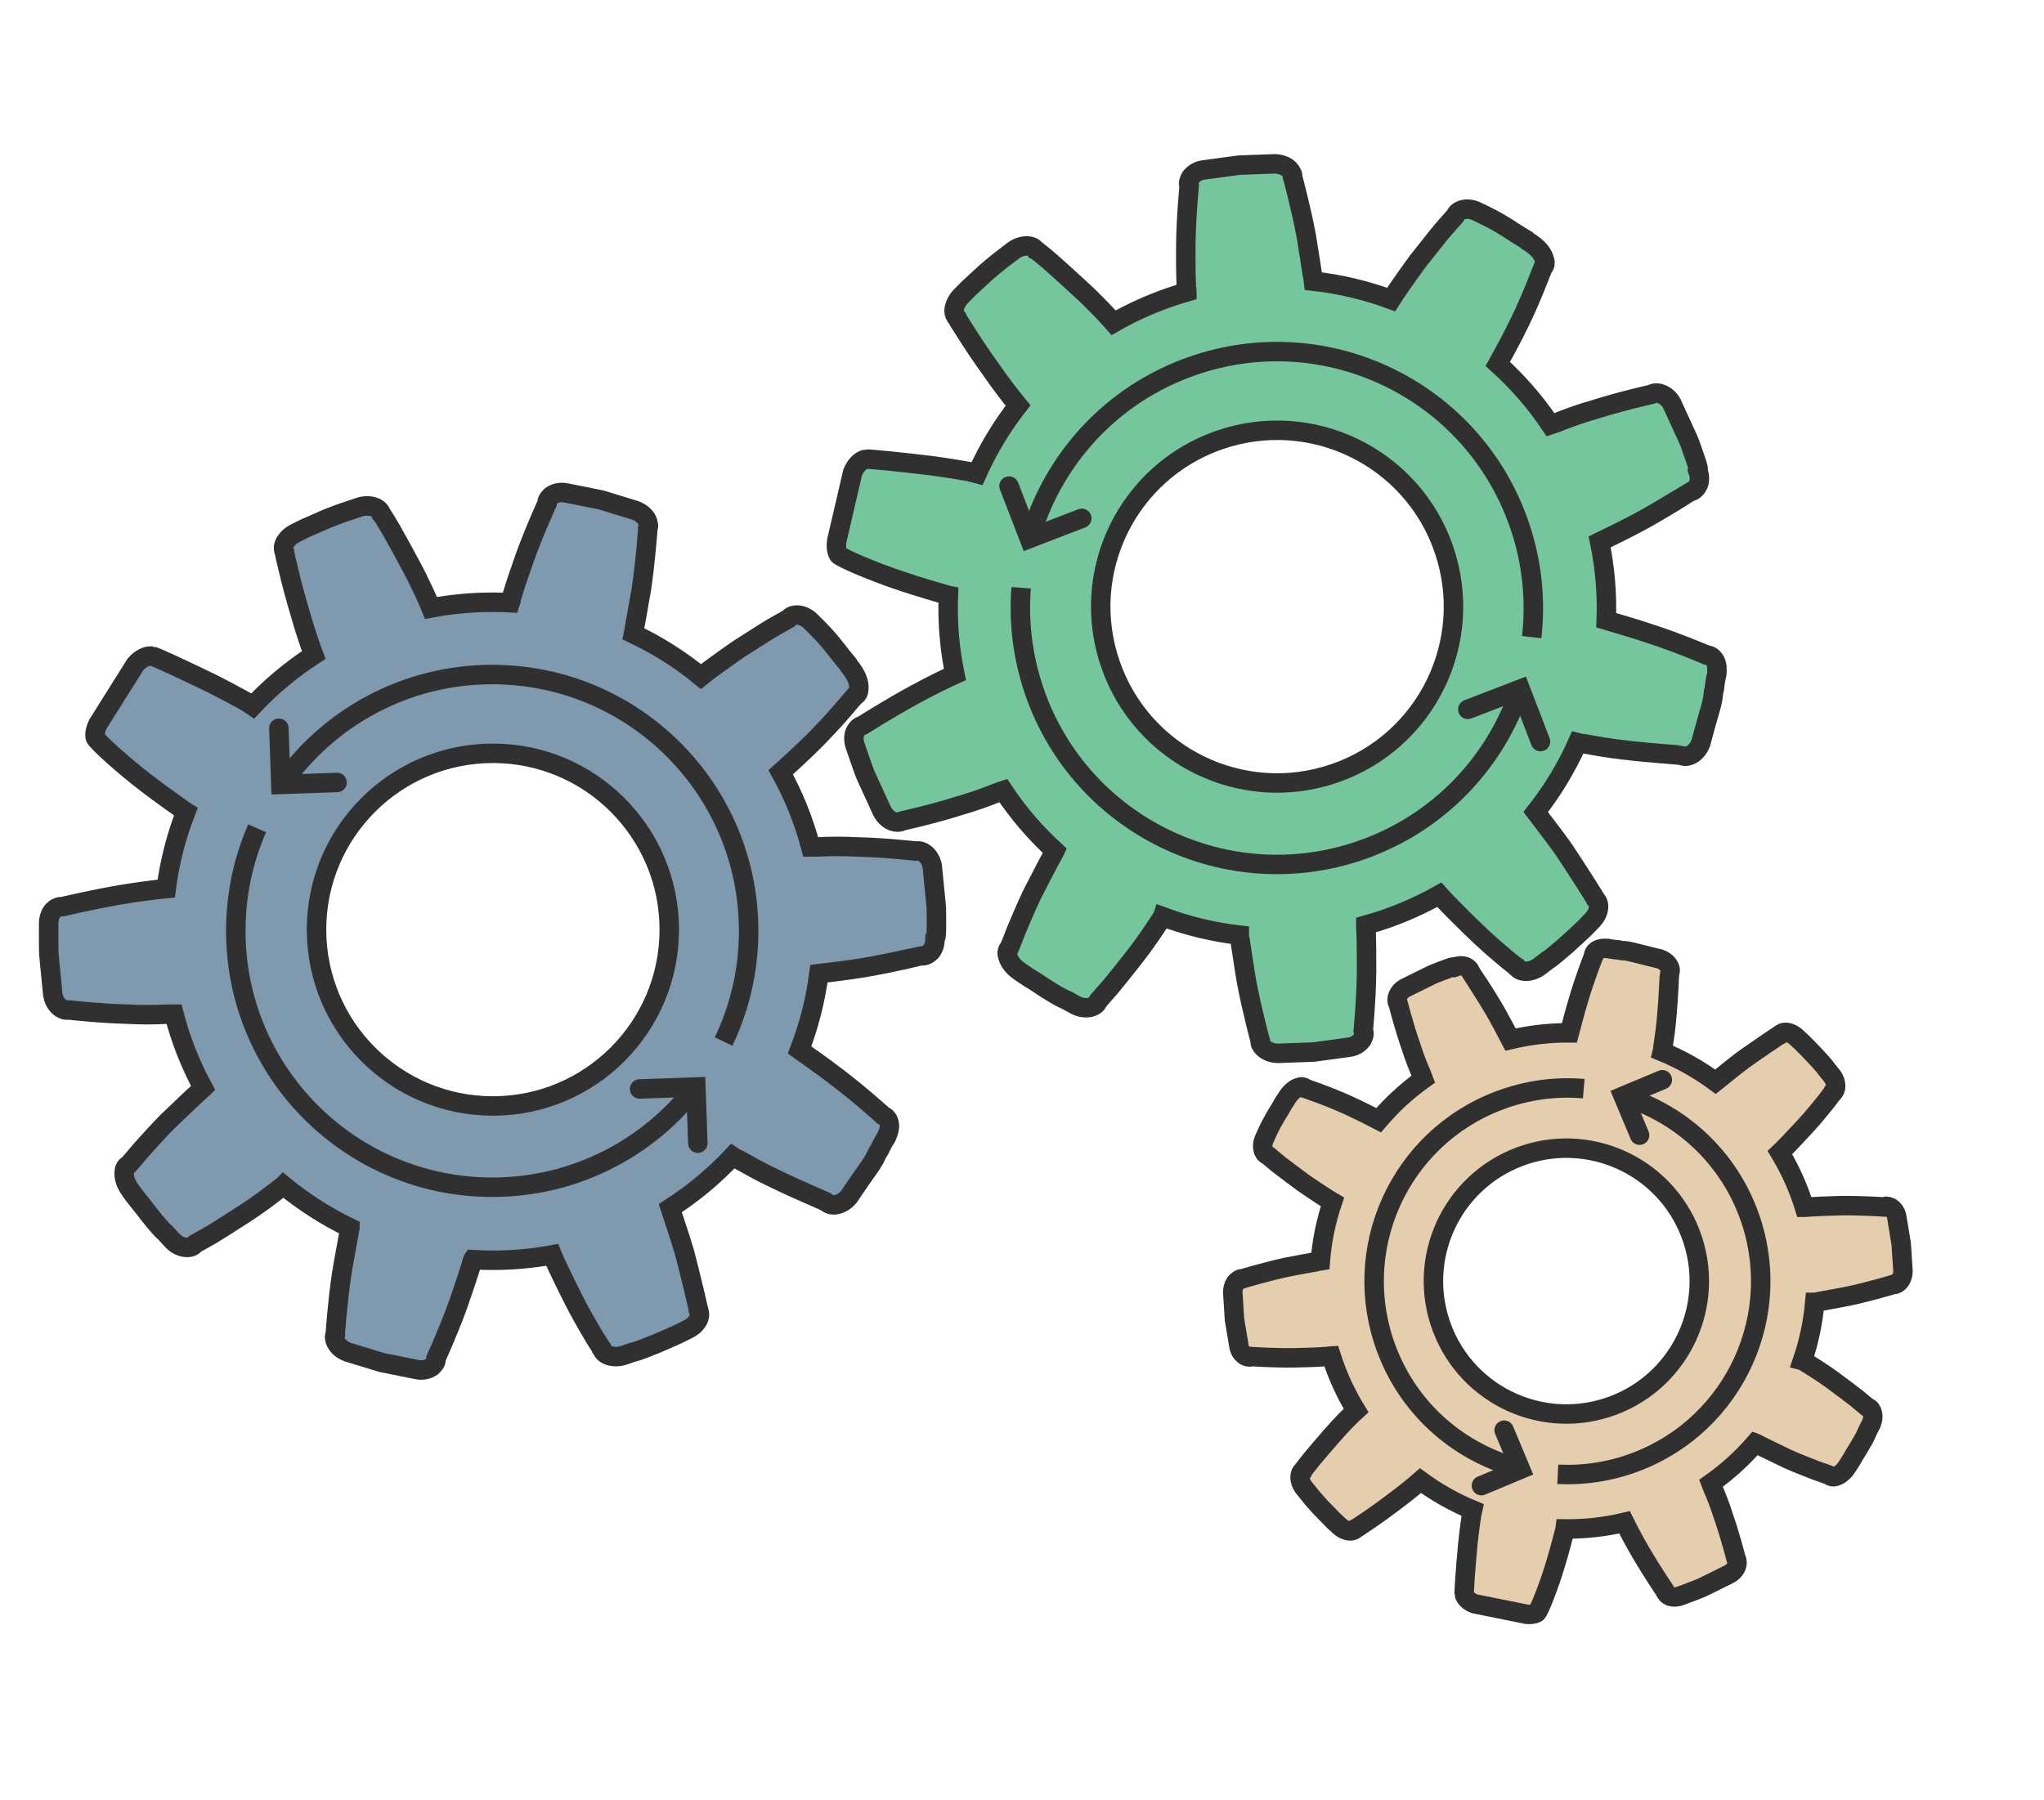 <svg width="42" height="37" viewBox="0 0 42 37" fill="none" xmlns="http://www.w3.org/2000/svg">
<path d="M19.228 18.533L19.156 17.805C19.128 17.62 18.971 17.463 18.828 17.491H18.814C18.814 17.491 18.201 17.42 17.616 17.406C17.345 17.392 17.045 17.392 16.803 17.406H16.659C16.516 16.865 16.307 16.35 16.042 15.871C16.188 15.741 16.467 15.489 16.746 15.21C16.917 15.038 17.117 14.824 17.302 14.611L17.559 14.311C17.616 14.283 17.644 14.226 17.644 14.183C17.659 14.083 17.63 13.969 17.573 13.869C17.573 13.869 17.53 13.783 17.445 13.683L17.43 13.655C17.345 13.555 17.245 13.427 17.145 13.299C17.031 13.156 16.917 13.028 16.817 12.928L16.66 12.771C16.518 12.628 16.318 12.6 16.218 12.699L16.204 12.714C16.204 12.714 16.076 12.785 15.876 12.899C15.662 13.028 15.405 13.198 15.177 13.341C14.817 13.59 14.498 13.825 14.402 13.904C13.98 13.559 13.515 13.263 13.017 13.027C13.024 12.994 13.027 12.96 13.038 12.928V12.899C13.066 12.742 13.123 12.443 13.18 12.101C13.266 11.516 13.309 10.902 13.309 10.902V10.874C13.337 10.817 13.323 10.76 13.294 10.688C13.252 10.603 13.166 10.532 13.052 10.489L12.353 10.275L11.64 10.132C11.511 10.104 11.412 10.132 11.326 10.189C11.283 10.232 11.241 10.275 11.241 10.332V10.346C11.241 10.346 10.984 10.902 10.784 11.459C10.699 11.701 10.599 11.986 10.527 12.229C10.513 12.271 10.499 12.3 10.499 12.343L10.485 12.386C10.364 12.38 10.243 12.377 10.121 12.377C9.689 12.377 9.266 12.418 8.857 12.495C8.798 12.35 8.643 11.997 8.445 11.63C8.317 11.387 8.174 11.13 8.046 10.902C7.931 10.703 7.846 10.574 7.846 10.574L7.832 10.56C7.803 10.431 7.604 10.36 7.404 10.417C7.404 10.417 7.318 10.446 7.19 10.489C7.048 10.532 6.862 10.603 6.719 10.66L6.263 10.86C6.149 10.916 6.063 10.96 6.063 10.96C5.949 11.017 5.863 11.116 5.835 11.202C5.821 11.245 5.821 11.302 5.849 11.359V11.373C5.849 11.373 5.878 11.516 5.935 11.744C6.006 12.043 6.077 12.3 6.149 12.542C6.248 12.895 6.36 13.234 6.446 13.462C5.986 13.76 5.565 14.113 5.192 14.51C5.15 14.482 5.107 14.454 5.065 14.425C4.936 14.354 4.651 14.197 4.338 14.04C3.81 13.783 3.168 13.484 3.125 13.484C3.011 13.47 2.883 13.541 2.783 13.655L2.012 14.882C1.97 14.967 1.941 15.067 1.956 15.153C1.97 15.224 2.555 15.752 3.025 16.108C3.339 16.351 3.653 16.564 3.81 16.679L3.818 16.684C3.623 17.184 3.486 17.713 3.415 18.263C3.253 18.278 2.875 18.32 2.469 18.39C1.884 18.49 1.285 18.633 1.285 18.633H1.271C1.2 18.633 1.143 18.661 1.085 18.718C1.028 18.79 1 18.875 1 18.989V19.374C1 19.474 1 19.602 1.014 19.717L1.085 20.444C1.114 20.615 1.228 20.743 1.357 20.758H1.428C1.428 20.758 2.041 20.829 2.626 20.843C2.883 20.858 3.182 20.858 3.439 20.843H3.575C3.714 21.378 3.917 21.887 4.174 22.361L4.166 22.369C3.895 22.612 3.667 22.84 3.453 23.04C3.239 23.253 3.054 23.468 2.897 23.639C2.754 23.81 2.654 23.924 2.654 23.924L2.64 23.938C2.583 23.967 2.555 24.024 2.555 24.067C2.54 24.166 2.569 24.281 2.626 24.38C2.626 24.38 2.669 24.452 2.754 24.566C2.797 24.623 2.854 24.694 2.925 24.78L3.068 24.965C3.182 25.108 3.296 25.25 3.396 25.336L3.553 25.507C3.696 25.65 3.91 25.678 3.995 25.579L4.009 25.564C4.009 25.564 4.138 25.493 4.338 25.379C4.48 25.293 4.751 25.122 5.036 24.937C5.279 24.78 5.55 24.58 5.821 24.366L5.825 24.362C6.241 24.704 6.699 24.998 7.19 25.235L7.19 25.236C7.176 25.279 7.176 25.336 7.161 25.393C7.119 25.636 7.062 25.921 7.019 26.192C6.933 26.777 6.891 27.39 6.891 27.39V27.418C6.862 27.475 6.876 27.532 6.905 27.589C6.947 27.675 7.033 27.746 7.147 27.789L7.846 28.003L8.559 28.146C8.688 28.174 8.787 28.146 8.873 28.089C8.916 28.046 8.959 28.003 8.959 27.946V27.918C8.959 27.918 9.215 27.361 9.415 26.805C9.529 26.477 9.629 26.177 9.672 26.035C9.686 25.978 9.7 25.935 9.714 25.892L9.716 25.889C9.85 25.897 9.985 25.901 10.121 25.901C10.539 25.901 10.948 25.863 11.345 25.79C11.407 25.94 11.573 26.287 11.754 26.648C11.911 26.962 12.068 27.233 12.153 27.375C12.267 27.575 12.353 27.689 12.353 27.704L12.367 27.718C12.396 27.846 12.595 27.918 12.795 27.861C12.795 27.861 12.881 27.832 13.009 27.789C13.137 27.761 13.294 27.689 13.48 27.618C13.651 27.547 13.808 27.475 13.936 27.418C14.05 27.361 14.136 27.318 14.136 27.318C14.25 27.261 14.335 27.176 14.364 27.076C14.378 27.033 14.378 26.976 14.35 26.919V26.905L14.264 26.534C14.193 26.234 14.122 25.963 14.064 25.735C13.955 25.366 13.832 25.022 13.772 24.831C14.242 24.529 14.672 24.171 15.053 23.765C15.089 23.789 15.126 23.812 15.163 23.824C15.391 23.952 15.648 24.095 15.89 24.209C16.418 24.466 16.974 24.694 16.988 24.709L17.003 24.723C17.117 24.808 17.317 24.751 17.445 24.594C17.445 24.594 17.644 24.295 17.858 23.995C17.93 23.895 17.986 23.796 18.03 23.696C18.058 23.653 18.087 23.61 18.101 23.567C18.158 23.453 18.215 23.368 18.215 23.368C18.258 23.268 18.286 23.182 18.272 23.097C18.258 23.011 18.215 22.954 18.143 22.926L18.129 22.911C18.129 22.911 17.673 22.498 17.202 22.141C16.896 21.904 16.589 21.695 16.429 21.579C16.621 21.082 16.757 20.557 16.827 20.011C17.068 19.983 17.406 19.942 17.744 19.888C18.329 19.788 18.914 19.645 18.928 19.645H18.942C19.014 19.645 19.071 19.616 19.128 19.56C19.185 19.488 19.213 19.403 19.213 19.289C19.242 19.26 19.242 19.16 19.242 19.032V18.875C19.242 18.775 19.242 18.647 19.228 18.533ZM10.128 22.73C8.127 22.73 6.504 21.107 6.504 19.106C6.504 17.105 8.127 15.482 10.128 15.482C12.129 15.482 13.752 17.105 13.752 19.106C13.752 21.107 12.129 22.73 10.128 22.73Z" fill="#7F99AE" stroke="#303030" stroke-width="0.4" stroke-linecap="round"/>
<path d="M14.868 21.405C15.198 20.717 15.383 19.946 15.383 19.132C15.383 16.221 13.024 13.863 10.114 13.863C8.319 13.863 6.734 14.76 5.783 16.13" stroke="#303030" stroke-width="0.4"/>
<path d="M5.284 17.023C5.001 17.669 4.845 18.382 4.845 19.132C4.845 22.041 7.204 24.4 10.114 24.4C11.818 24.4 13.332 23.592 14.295 22.337" stroke="#303030" stroke-width="0.4"/>
<path d="M6.926 16.081L5.771 16.122L5.73 14.967" stroke="#303030" stroke-width="0.4" stroke-linecap="round"/>
<path d="M13.143 22.38L14.298 22.34L14.339 23.494" stroke="#303030" stroke-width="0.4" stroke-linecap="round"/>
<path d="M34.656 8.956L34.352 8.292C34.264 8.126 34.064 8.029 33.939 8.102L33.925 8.107C33.925 8.107 33.322 8.24 32.765 8.417C32.504 8.492 32.221 8.59 31.996 8.682L31.86 8.729C31.548 8.264 31.183 7.846 30.777 7.48C30.872 7.309 31.053 6.98 31.226 6.625C31.332 6.407 31.451 6.139 31.556 5.877L31.701 5.51C31.746 5.464 31.754 5.401 31.74 5.361C31.721 5.262 31.657 5.163 31.57 5.087C31.57 5.087 31.502 5.021 31.388 4.954L31.366 4.932C31.252 4.865 31.116 4.776 30.98 4.688C30.825 4.59 30.676 4.506 30.548 4.444L30.349 4.347C30.168 4.259 29.97 4.297 29.908 4.424L29.899 4.442C29.899 4.442 29.801 4.552 29.649 4.724C29.489 4.916 29.302 5.161 29.133 5.37C28.874 5.723 28.65 6.05 28.584 6.156C28.072 5.967 27.537 5.839 26.989 5.778C26.985 5.745 26.976 5.712 26.976 5.678L26.967 5.651C26.942 5.493 26.898 5.191 26.841 4.849C26.731 4.268 26.571 3.675 26.571 3.675L26.562 3.648C26.57 3.585 26.538 3.535 26.488 3.477C26.419 3.41 26.315 3.371 26.193 3.367L25.463 3.394L24.742 3.491C24.612 3.506 24.527 3.566 24.464 3.648C24.438 3.702 24.412 3.757 24.43 3.81L24.435 3.824C24.435 3.824 24.374 4.433 24.366 5.024C24.365 5.282 24.363 5.584 24.375 5.836C24.375 5.881 24.371 5.913 24.385 5.953L24.386 5.999C24.27 6.033 24.154 6.069 24.039 6.109C23.631 6.25 23.245 6.426 22.883 6.633C22.78 6.515 22.518 6.232 22.211 5.949C22.011 5.762 21.792 5.566 21.596 5.392C21.423 5.241 21.3 5.147 21.3 5.147L21.282 5.139C21.214 5.026 21.002 5.024 20.831 5.143C20.831 5.143 20.76 5.198 20.652 5.28C20.532 5.368 20.38 5.495 20.263 5.596L19.897 5.934C19.808 6.025 19.741 6.093 19.741 6.093C19.652 6.184 19.603 6.307 19.604 6.397C19.605 6.442 19.623 6.496 19.669 6.54L19.674 6.554C19.674 6.554 19.747 6.679 19.876 6.876C20.041 7.136 20.192 7.356 20.339 7.561C20.547 7.863 20.764 8.146 20.919 8.334C20.582 8.766 20.299 9.236 20.076 9.734C20.027 9.721 19.978 9.708 19.928 9.695C19.784 9.669 19.463 9.614 19.115 9.568C18.532 9.498 17.828 9.424 17.787 9.438C17.675 9.462 17.577 9.571 17.52 9.711L17.192 11.123C17.179 11.217 17.185 11.321 17.227 11.397C17.263 11.46 17.988 11.768 18.549 11.951C18.925 12.078 19.292 12.178 19.477 12.235L19.487 12.237C19.466 12.774 19.509 13.318 19.621 13.861C19.473 13.928 19.129 14.091 18.768 14.29C18.248 14.575 17.728 14.905 17.728 14.905L17.715 14.91C17.648 14.933 17.603 14.979 17.568 15.052C17.537 15.138 17.538 15.228 17.575 15.336L17.701 15.7C17.733 15.794 17.775 15.915 17.826 16.018L18.131 16.683C18.214 16.835 18.363 16.919 18.489 16.891L18.557 16.867C18.557 16.867 19.16 16.735 19.717 16.558C19.965 16.487 20.248 16.39 20.486 16.292L20.615 16.248C20.921 16.708 21.278 17.123 21.676 17.487L21.671 17.498C21.494 17.815 21.353 18.105 21.216 18.364C21.084 18.636 20.978 18.898 20.886 19.112C20.807 19.32 20.749 19.46 20.749 19.46L20.741 19.478C20.696 19.524 20.688 19.587 20.702 19.628C20.721 19.727 20.785 19.825 20.871 19.901C20.871 19.901 20.935 19.955 21.053 20.034C21.112 20.074 21.19 20.123 21.285 20.181L21.48 20.31C21.635 20.407 21.789 20.505 21.912 20.553L22.115 20.664C22.297 20.752 22.509 20.709 22.557 20.587L22.566 20.569C22.566 20.569 22.664 20.459 22.815 20.286C22.922 20.159 23.122 19.909 23.332 19.64C23.509 19.413 23.7 19.136 23.887 18.845L23.889 18.839C24.395 19.027 24.924 19.156 25.465 19.219L25.465 19.221C25.465 19.266 25.484 19.32 25.489 19.378C25.528 19.621 25.567 19.91 25.615 20.18C25.725 20.761 25.885 21.354 25.885 21.354L25.894 21.381C25.886 21.444 25.918 21.494 25.963 21.538C26.032 21.605 26.136 21.645 26.258 21.648L26.988 21.622L27.709 21.524C27.839 21.509 27.924 21.45 27.987 21.368C28.013 21.313 28.04 21.259 28.021 21.205L28.012 21.178C28.012 21.178 28.073 20.568 28.08 19.978C28.081 19.631 28.078 19.314 28.071 19.166C28.066 19.107 28.066 19.062 28.065 19.017L28.065 19.013C28.195 18.977 28.324 18.937 28.452 18.893C28.848 18.756 29.222 18.587 29.574 18.389C29.681 18.51 29.951 18.784 30.24 19.066C30.491 19.311 30.727 19.516 30.855 19.623C31.028 19.775 31.146 19.855 31.151 19.868L31.169 19.877C31.238 19.989 31.45 19.991 31.62 19.872C31.62 19.872 31.691 19.817 31.799 19.735C31.91 19.666 32.036 19.547 32.188 19.42C32.326 19.296 32.451 19.178 32.554 19.082C32.643 18.991 32.71 18.922 32.71 18.922C32.799 18.831 32.852 18.723 32.847 18.619C32.846 18.574 32.828 18.52 32.782 18.475L32.777 18.461L32.575 18.139C32.41 17.879 32.255 17.646 32.126 17.449C31.902 17.135 31.674 16.851 31.555 16.69C31.901 16.251 32.19 15.772 32.417 15.264C32.46 15.275 32.502 15.285 32.54 15.284C32.798 15.331 33.087 15.382 33.354 15.411C33.937 15.481 34.537 15.516 34.555 15.524L34.573 15.533C34.709 15.577 34.879 15.458 34.949 15.268C34.949 15.268 35.04 14.919 35.144 14.566C35.179 14.449 35.2 14.336 35.209 14.227C35.221 14.178 35.234 14.128 35.234 14.083C35.251 13.956 35.276 13.857 35.276 13.857C35.285 13.748 35.284 13.658 35.242 13.582C35.201 13.506 35.142 13.466 35.065 13.462L35.047 13.453C35.047 13.453 34.48 13.211 33.919 13.028C33.552 12.904 33.194 12.806 33.005 12.748C33.025 12.216 32.981 11.676 32.87 11.137C33.088 11.032 33.394 10.882 33.696 10.721C34.216 10.436 34.723 10.11 34.736 10.105L34.75 10.101C34.817 10.078 34.861 10.032 34.897 9.959C34.928 9.873 34.927 9.783 34.889 9.675C34.907 9.639 34.874 9.544 34.832 9.423L34.781 9.275C34.749 9.181 34.707 9.059 34.656 8.956ZM27.424 15.893C25.532 16.546 23.47 15.542 22.817 13.65C22.163 11.758 23.168 9.695 25.059 9.042C26.951 8.389 29.014 9.393 29.667 11.285C30.32 13.177 29.316 15.24 27.424 15.893Z" fill="#76C69D" stroke="#303030" stroke-width="0.4" stroke-linecap="round"/>
<path d="M31.473 13.094C31.56 12.336 31.483 11.546 31.217 10.777C30.267 8.026 27.268 6.566 24.517 7.516C22.821 8.101 21.616 9.467 21.163 11.072" stroke="#303030" stroke-width="0.4"/>
<path d="M20.983 12.08C20.927 12.782 21.012 13.507 21.256 14.216C22.206 16.965 25.205 18.426 27.956 17.477C29.566 16.921 30.734 15.662 31.235 14.162" stroke="#303030" stroke-width="0.4"/>
<path d="M22.228 10.653L21.15 11.068L20.734 9.99" stroke="#303030" stroke-width="0.4" stroke-linecap="round"/>
<path d="M30.161 14.579L31.239 14.163L31.654 15.241" stroke="#303030" stroke-width="0.4" stroke-linecap="round"/>
<path d="M29.356 20.067L28.862 20.311C28.739 20.381 28.67 20.533 28.728 20.626L28.732 20.636C28.732 20.636 28.845 21.087 28.991 21.503C29.053 21.698 29.133 21.909 29.208 22.076L29.246 22.178C28.903 22.423 28.596 22.707 28.328 23.022C28.198 22.954 27.945 22.825 27.674 22.702C27.508 22.627 27.304 22.543 27.104 22.47L26.824 22.369C26.789 22.336 26.741 22.331 26.711 22.343C26.637 22.359 26.564 22.41 26.508 22.476C26.508 22.476 26.46 22.529 26.412 22.616L26.396 22.634C26.348 22.721 26.284 22.826 26.22 22.93C26.15 23.049 26.09 23.163 26.046 23.26L25.977 23.413C25.915 23.551 25.948 23.7 26.045 23.743L26.059 23.75C26.059 23.75 26.144 23.821 26.277 23.932C26.425 24.048 26.614 24.184 26.775 24.306C27.047 24.494 27.298 24.656 27.379 24.703C27.248 25.093 27.163 25.499 27.13 25.913C27.104 25.917 27.08 25.924 27.054 25.925L27.034 25.933C26.916 25.954 26.689 25.994 26.433 26.045C25.998 26.14 25.554 26.274 25.554 26.274L25.534 26.281C25.486 26.277 25.45 26.302 25.407 26.341C25.358 26.394 25.331 26.473 25.331 26.565L25.366 27.115L25.456 27.655C25.47 27.754 25.517 27.816 25.58 27.862C25.621 27.88 25.663 27.899 25.703 27.884L25.713 27.88C25.713 27.88 26.174 27.913 26.619 27.905C26.813 27.901 27.041 27.895 27.23 27.881C27.264 27.88 27.288 27.882 27.319 27.871L27.353 27.869C27.381 27.956 27.411 28.042 27.443 28.128C27.558 28.433 27.7 28.72 27.864 28.988C27.777 29.067 27.57 29.271 27.363 29.509C27.227 29.664 27.084 29.833 26.957 29.984C26.847 30.118 26.779 30.212 26.779 30.212L26.773 30.226C26.69 30.281 26.693 30.44 26.786 30.566C26.786 30.566 26.829 30.619 26.893 30.698C26.962 30.787 27.061 30.899 27.14 30.984L27.402 31.253C27.473 31.318 27.526 31.367 27.526 31.367C27.596 31.432 27.689 31.466 27.758 31.463C27.791 31.462 27.832 31.446 27.864 31.411L27.874 31.407C27.874 31.407 27.967 31.349 28.113 31.248C28.305 31.118 28.467 30.999 28.619 30.884C28.841 30.721 29.05 30.551 29.188 30.43C29.521 30.674 29.881 30.877 30.261 31.034C30.253 31.072 30.244 31.109 30.235 31.146C30.219 31.256 30.185 31.499 30.158 31.762C30.117 32.203 30.077 32.735 30.089 32.765C30.109 32.849 30.194 32.921 30.301 32.961L31.371 33.177C31.442 33.184 31.521 33.178 31.577 33.145C31.623 33.116 31.84 32.563 31.965 32.136C32.053 31.85 32.12 31.572 32.159 31.431L32.16 31.423C32.565 31.427 32.974 31.383 33.381 31.287C33.435 31.397 33.565 31.652 33.723 31.92C33.949 32.305 34.209 32.69 34.209 32.69L34.213 32.7C34.232 32.75 34.267 32.782 34.323 32.808C34.388 32.829 34.456 32.826 34.537 32.796L34.808 32.693C34.879 32.666 34.969 32.632 35.046 32.592L35.539 32.347C35.653 32.282 35.712 32.167 35.688 32.073L35.669 32.023C35.669 32.023 35.556 31.571 35.41 31.155C35.352 30.97 35.272 30.759 35.194 30.582L35.157 30.485C35.497 30.245 35.802 29.967 36.068 29.659L36.076 29.662C36.319 29.788 36.541 29.889 36.738 29.986C36.946 30.08 37.146 30.154 37.309 30.219C37.468 30.273 37.575 30.314 37.575 30.314L37.588 30.32C37.624 30.352 37.672 30.357 37.702 30.346C37.776 30.329 37.849 30.279 37.904 30.212C37.904 30.212 37.943 30.163 38.001 30.072C38.029 30.027 38.065 29.968 38.106 29.895L38.199 29.744C38.269 29.626 38.339 29.508 38.373 29.414L38.451 29.258C38.514 29.119 38.477 28.961 38.384 28.927L38.37 28.921C38.37 28.921 38.285 28.85 38.152 28.739C38.053 28.662 37.861 28.516 37.654 28.364C37.478 28.235 37.265 28.098 37.042 27.963L37.038 27.962C37.169 27.577 37.254 27.175 37.29 26.766L37.291 26.766C37.325 26.765 37.365 26.75 37.409 26.744C37.591 26.71 37.807 26.674 38.01 26.632C38.445 26.537 38.889 26.403 38.889 26.403L38.909 26.396C38.957 26.4 38.993 26.375 39.026 26.34C39.075 26.287 39.102 26.208 39.102 26.116L39.066 25.566L38.977 25.025C38.963 24.927 38.916 24.864 38.853 24.819C38.811 24.8 38.77 24.782 38.73 24.797L38.709 24.805C38.709 24.805 38.249 24.772 37.803 24.779C37.542 24.786 37.304 24.796 37.192 24.804C37.148 24.809 37.114 24.81 37.08 24.812L37.077 24.812C37.047 24.715 37.014 24.619 36.978 24.523C36.867 24.228 36.731 23.95 36.574 23.689C36.663 23.605 36.863 23.396 37.069 23.172C37.249 22.978 37.398 22.795 37.476 22.697C37.586 22.563 37.644 22.472 37.654 22.468L37.66 22.454C37.743 22.4 37.74 22.24 37.647 22.115C37.647 22.115 37.603 22.062 37.539 21.983C37.485 21.9 37.393 21.809 37.293 21.697C37.197 21.595 37.105 21.504 37.031 21.428C36.96 21.363 36.907 21.314 36.907 21.314C36.836 21.249 36.753 21.212 36.675 21.218C36.641 21.219 36.601 21.234 36.568 21.27L36.558 21.273L36.32 21.433C36.127 21.563 35.955 21.685 35.81 21.787C35.578 21.962 35.369 22.14 35.251 22.233C34.912 21.983 34.545 21.775 34.157 21.615C34.165 21.583 34.171 21.551 34.17 21.522C34.199 21.327 34.231 21.108 34.247 20.906C34.288 20.466 34.3 20.013 34.306 19.999L34.313 19.985C34.343 19.882 34.249 19.756 34.104 19.708C34.104 19.708 33.84 19.647 33.572 19.576C33.482 19.552 33.397 19.538 33.315 19.535C33.277 19.526 33.239 19.517 33.206 19.519C33.11 19.509 33.034 19.492 33.034 19.492C32.952 19.488 32.884 19.491 32.828 19.524C32.771 19.556 32.743 19.602 32.742 19.66L32.735 19.674C32.735 19.674 32.565 20.106 32.44 20.532C32.354 20.812 32.288 21.084 32.249 21.227C31.848 21.224 31.441 21.269 31.038 21.365C30.954 21.203 30.834 20.975 30.706 20.751C30.48 20.366 30.224 19.991 30.22 19.981L30.216 19.971C30.197 19.921 30.162 19.888 30.106 19.863C30.041 19.842 29.973 19.845 29.892 19.875C29.865 19.863 29.794 19.889 29.704 19.924L29.593 19.965C29.523 19.992 29.432 20.026 29.356 20.067ZM34.74 25.363C35.274 26.774 34.563 28.35 33.152 28.884C31.741 29.417 30.164 28.706 29.631 27.295C29.097 25.884 29.809 24.308 31.22 23.774C32.63 23.241 34.207 23.952 34.74 25.363Z" fill="#E5CEAE" stroke="#303030" stroke-width="0.4" stroke-linecap="round"/>
<path d="M32.543 22.374C31.97 22.325 31.377 22.401 30.803 22.618C28.751 23.394 27.717 25.685 28.493 27.737C28.971 29.002 30.026 29.88 31.246 30.186" stroke="#303030" stroke-width="0.4"/>
<path d="M32.009 30.3C32.539 30.326 33.084 30.247 33.612 30.047C35.663 29.271 36.698 26.979 35.922 24.928C35.468 23.727 34.494 22.874 33.353 22.53" stroke="#303030" stroke-width="0.4"/>
<path d="M30.907 29.393L31.243 30.196L30.44 30.533" stroke="#303030" stroke-width="0.4" stroke-linecap="round"/>
<path d="M33.69 23.33L33.354 22.527L34.157 22.191" stroke="#303030" stroke-width="0.4" stroke-linecap="round"/>
</svg>
